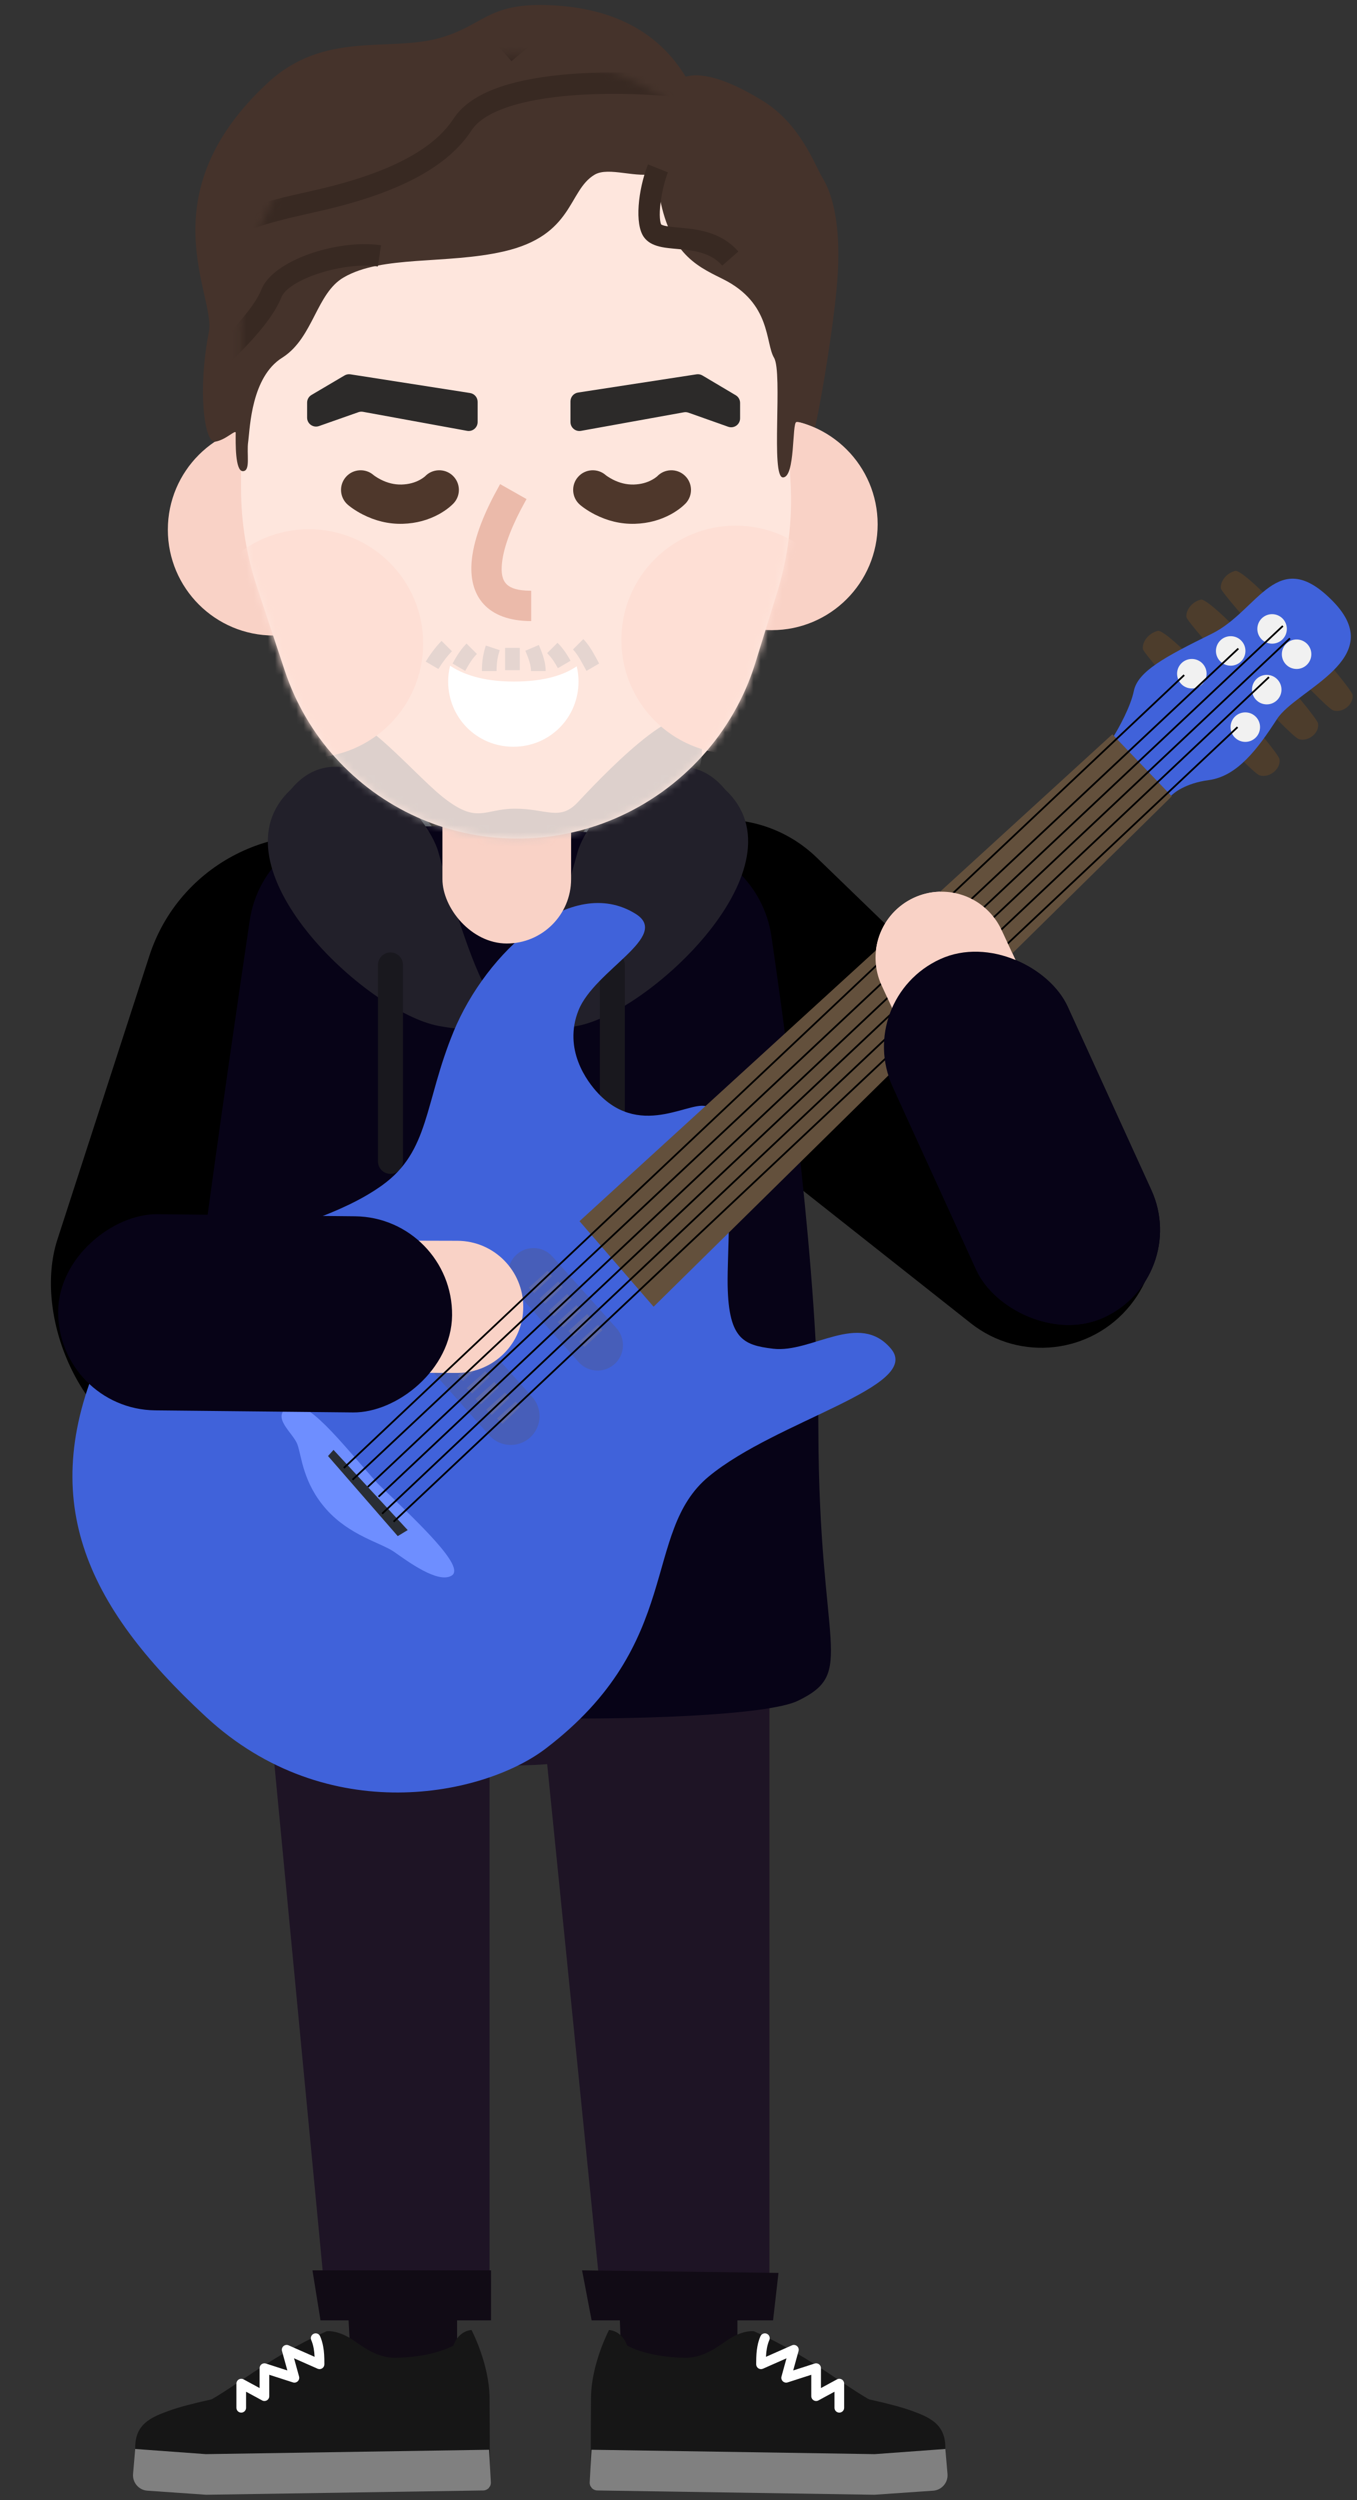 <svg width="190" height="350" viewBox="0 0 190 350" fill="none" xmlns="http://www.w3.org/2000/svg">
<rect x="0" y="0" width="190" height="350" fill="#333333" stroke="none"/>
<path d="M49.137 330.834L48.75 323.834H64V330.834H49.137Z" fill="#110B15"/>
<path d="M87.169 334.834L86.75 323.834H103.25V334.834H87.169Z" fill="#110B15"/>
<path d="M21.691 348.649C21.641 342.911 22.422 339.421 27.41 337.076C32.397 334.734 37.095 330.226 45.723 326.361C45.723 326.361 46.859 326.146 48.708 327.146C50.285 327.999 52.312 330.094 55.365 330.066C58.681 330.036 61.636 329.334 63.471 328.371C64.264 326.199 66.024 326.184 66.024 326.184C66.024 326.184 68.501 330.899 68.543 335.636C68.584 340.371 68.58 348.241 68.58 348.241L21.691 348.649Z" fill="#161616"/>
<path d="M43.924 326.708C44.265 326.556 44.665 326.71 44.817 327.051C45.011 327.487 45.151 327.966 45.246 328.486C45.386 329.25 45.417 329.876 45.417 330.981C45.417 331.456 44.943 331.778 44.506 331.616L44.467 331.6L41.17 330.144L41.873 332.694C42.013 333.199 41.551 333.659 41.053 333.529L41.014 333.518L37.702 332.45L37.702 335.446C37.702 335.945 37.184 336.267 36.741 336.06L36.703 336.041L34.454 334.822L34.454 337.071C34.454 337.431 34.173 337.725 33.818 337.747L33.777 337.748C33.417 337.748 33.123 337.467 33.102 337.113L33.1 337.071V333.686C33.1 333.188 33.619 332.865 34.062 333.072L34.1 333.091L36.349 334.31L36.349 331.521C36.349 331.077 36.769 330.757 37.192 330.865L37.233 330.877L40.235 331.845L39.486 329.129C39.338 328.591 39.864 328.122 40.375 328.315L40.412 328.33L44.046 329.935L44.041 329.847C44.022 329.468 43.988 329.148 43.929 328.809L43.915 328.73C43.837 328.309 43.727 327.932 43.58 327.601C43.428 327.26 43.582 326.86 43.924 326.708Z" fill="white"/>
<path d="M23.578 337.516C25.108 336.961 26.728 336.541 29.835 335.839L28.515 339.639L28.553 343.969L19.709 344.046C19.349 344.051 18.704 343.569 19.012 341.616C19.396 339.176 21.403 338.304 23.578 337.516Z" fill="#161616"/>
<path d="M68.728 347.501L68.471 342.944L28.82 343.561L18.933 342.836L18.631 346.329C18.527 347.536 19.431 348.594 20.639 348.676L28.869 349.246L67.664 348.644C68.279 348.634 68.762 348.114 68.728 347.501Z" fill="#808080"/>
<path d="M129.603 348.649C129.653 342.911 128.871 339.421 123.884 337.076C118.897 334.734 114.199 330.226 105.57 326.361C105.57 326.361 104.435 326.146 102.586 327.146C101.008 327.999 98.982 330.094 95.928 330.066C92.613 330.036 89.658 329.334 87.822 328.371C87.029 326.199 85.27 326.184 85.27 326.184C85.27 326.184 82.792 330.899 82.751 335.636C82.71 340.371 82.714 348.241 82.714 348.241L129.603 348.649Z" fill="#161616"/>
<path d="M106.477 327.051C106.629 326.71 107.029 326.556 107.37 326.708C107.712 326.86 107.865 327.26 107.713 327.601C107.566 327.932 107.456 328.309 107.379 328.73C107.311 329.099 107.273 329.439 107.252 329.847L107.248 329.935L110.882 328.33C111.392 328.105 111.934 328.557 111.817 329.09L111.808 329.129L111.058 331.845L114.061 330.877C114.484 330.741 114.917 331.042 114.944 331.479L114.945 331.521L114.945 334.31L117.194 333.091C117.632 332.854 118.163 333.156 118.192 333.644L118.193 333.686V337.071C118.193 337.445 117.89 337.748 117.516 337.748C117.157 337.748 116.862 337.467 116.841 337.113L116.84 337.071L116.84 334.822L114.591 336.041C114.152 336.279 113.622 335.977 113.593 335.489L113.591 335.446L113.591 332.45L110.28 333.518C109.781 333.679 109.302 333.236 109.411 332.734L109.42 332.694L110.123 330.144L106.827 331.6C106.393 331.792 105.906 331.489 105.878 331.024L105.877 330.981L105.878 330.725C105.883 329.775 105.919 329.189 106.048 328.486C106.143 327.966 106.283 327.487 106.477 327.051Z" fill="white"/>
<path d="M127.716 337.516C126.186 336.961 124.565 336.541 121.458 335.839L122.779 339.639L122.741 343.969L131.584 344.046C131.945 344.051 132.59 343.569 132.282 341.616C131.897 339.176 129.89 338.304 127.716 337.516Z" fill="#161616"/>
<path d="M82.566 347.501L82.823 342.944L122.474 343.561L132.361 342.836L132.663 346.329C132.767 347.536 131.862 348.594 130.654 348.676L122.424 349.246L83.63 348.644C83.015 348.634 82.531 348.114 82.566 347.501Z" fill="#808080"/>
<path d="M37.085 233.015L68.543 235.681V323.924H45.757L37.085 233.015Z" fill="#1E1425"/>
<path d="M75.474 235.681H107.732V323.924H84.366L75.474 235.681Z" fill="#1E1425"/>
<path d="M43.75 317.834H68.75V324.834H44.875L43.75 317.834Z" fill="#110B15"/>
<path d="M109 318.189L81.5 317.834L82.835 324.834H108.239L109 318.189Z" fill="#110B15"/>
<path d="M114.356 120.057C106.52 112.479 93.919 113.068 86.823 121.343C79.825 129.506 81.022 141.851 89.457 148.517L135.918 185.238C142.81 190.685 152.806 189.544 158.293 182.685C163.441 176.25 162.848 166.956 156.925 161.227L114.356 120.057Z" fill="black"/>
<path d="M71.71 247.154C88.433 247.154 101.989 240.732 101.989 232.811C101.989 224.89 88.433 218.468 71.71 218.468C54.987 218.468 41.431 224.89 41.431 232.811C41.431 240.732 54.987 247.154 71.71 247.154Z" fill="#1E1425"/>
<rect x="28.442" y="110.583" width="48.859" height="90.609" rx="24.43" transform="rotate(17.962 28.442 110.583)" fill="black"/>
<rect x="58.752" y="96.084" width="23.5" height="40.25" rx="11.75" fill="#2D2928"/>
<path d="M46.949 134.909C53.88 129.844 52.281 111.848 56.813 111.848C71.076 124.378 68.876 145.839 64.011 176.231C56.546 139.174 52.347 142.64 46.949 134.909Z" fill="#5A5E65"/>
<path d="M96.645 133.709C89.714 128.644 91.313 110.649 86.781 110.649C72.519 123.179 74.718 144.639 79.583 175.031C87.048 137.975 91.247 141.44 96.645 133.709Z" fill="#5A5E65"/>
<path d="M34.964 128.865C36.081 121.33 42.464 115.811 50.086 115.753L72.79 115.583L93.902 117.678C101.09 118.392 106.954 123.888 108.006 131.054C110.485 147.938 114.545 178.816 114.586 200.24C114.646 231.104 120.003 234.071 111.726 238.093C103.45 242.115 37.17 241.371 28.108 235.077C19.047 228.784 24.661 222.267 24.636 209.465C24.617 199.889 31.496 152.26 34.964 128.865Z" fill="#070317"/>
<path d="M61.408 143.62C51.226 141.728 29.27 121.16 40.725 110.521C48.044 101.656 59.818 113.477 61.408 119.387C62.681 124.115 66.181 135.739 68.409 138.891C70.954 141.157 71.591 145.511 61.408 143.62Z" fill="#22202A"/>
<path d="M80.842 143.62C91.024 141.728 112.98 121.16 101.525 110.521C94.206 101.656 82.433 113.477 80.842 119.387C79.569 124.115 76.069 135.739 73.841 138.891C71.296 141.157 70.659 145.511 80.842 143.62Z" fill="#22202A"/>
<path d="M54.671 135.083V162.583" stroke="#19181E" stroke-width="3.5" stroke-linecap="round"/>
<path d="M85.739 135.083V157.083" stroke="#19181E" stroke-width="3.5" stroke-linecap="round"/>
<path d="M170.938 82.365C170.832 81.487 171.608 80.254 172.991 79.908C174.991 79.951 189.149 96.009 189.372 97.264C189.595 98.519 188.066 99.862 186.7 99.457C185.333 99.053 171.044 83.242 170.938 82.365Z" fill="#4D3D2C"/>
<path d="M166.114 86.387C166.008 85.51 166.784 84.276 168.167 83.931C170.167 83.974 184.325 100.031 184.548 101.287C184.771 102.542 183.242 103.884 181.876 103.48C180.509 103.075 166.22 87.265 166.114 86.387Z" fill="#4D3D2C"/>
<path d="M160.017 90.847C159.907 89.938 160.713 88.66 162.147 88.303C164.222 88.347 178.916 104.977 179.147 106.277C179.379 107.576 177.792 108.967 176.374 108.548C174.956 108.129 160.127 91.755 160.017 90.847Z" fill="#4D3D2C"/>
<path d="M53.501 165.935C60.178 161.144 59.388 154.446 63.5 144.435C68.067 133.315 80 122.309 89.001 127.934C94 131.059 83.248 135.797 81 141.435C78.822 146.895 82.183 151.399 83.75 153.06C90 159.684 97.276 153.491 99.251 155.06C103.125 158.988 101.876 173.701 101.876 179.185C101.876 187.435 104.003 188.303 108.251 188.81C113.653 189.455 120.293 183.504 124.751 188.81C129.208 194.117 108.758 198.839 99.251 206.685C89.743 214.532 95.876 229.975 76.376 244.81C67.767 251.359 45.868 256.081 28.856 240.36C11.844 224.639 4.885 209.685 14.5 188.81C21.449 173.723 42.001 174.185 53.501 165.935Z" fill="#4062DA"/>
<path d="M40.383 196.937C42.914 195.491 47.654 201.844 52.904 207.708C58.785 213.336 65.157 219.349 63.256 220.559C61.355 221.768 57.047 218.55 55.2 217.26C53.352 215.97 48.997 215.001 45.7 211.305C42.404 207.608 42.234 203.853 41.645 202.215C41.054 200.577 37.851 198.383 40.383 196.937Z" fill="#6E8EFF"/>
<path d="M86.319 185.943L77.337 175.899C75.93 174.326 73.469 174.325 72.061 175.897C70.86 177.238 70.857 179.268 72.054 180.612L81.014 190.677C82.484 192.327 85.087 192.251 86.457 190.519C87.53 189.163 87.472 187.232 86.319 185.943Z" fill="#63503C" fill-opacity="0.21"/>
<path d="M77.292 178.65L76.667 177.9L74.042 180.275L74.792 181.025L77.292 178.65Z" fill="#AD947A" fill-opacity="0.21"/>
<path d="M78.792 180.15L78.167 179.4L75.542 181.775L76.292 182.525L78.792 180.15Z" fill="#AD947A" fill-opacity="0.21"/>
<path d="M80.042 181.9L79.417 181.15L76.792 183.525L77.542 184.275L80.042 181.9Z" fill="#AD947A" fill-opacity="0.21"/>
<path d="M81.34 183.458L80.715 182.708L78.09 185.083L78.84 185.833L81.34 183.458Z" fill="#AD947A" fill-opacity="0.21"/>
<path d="M82.84 184.708L82.215 183.958L79.59 186.333L80.34 187.083L82.84 184.708Z" fill="#AD947A" fill-opacity="0.21"/>
<path d="M84.34 186.208L83.715 185.458L81.09 187.833L81.84 188.583L84.34 186.208Z" fill="#AD947A" fill-opacity="0.21"/>
<path d="M74.519 195.567L66.156 186.215C64.587 184.459 61.85 184.426 60.237 186.142C58.814 187.657 58.783 190.008 60.165 191.56L68.507 200.931C70.139 202.764 73.017 202.724 74.598 200.847C75.89 199.313 75.856 197.062 74.519 195.567Z" fill="#63503C" fill-opacity="0.21"/>
<path d="M65.84 189.458L65.215 188.708L62.59 191.083L63.34 191.833L65.84 189.458Z" fill="#AD947A" fill-opacity="0.21"/>
<path d="M67.34 190.958L66.715 190.208L64.09 192.583L64.84 193.333L67.34 190.958Z" fill="#AD947A" fill-opacity="0.21"/>
<path d="M68.59 192.708L67.965 191.958L65.34 194.333L66.09 195.083L68.59 192.708Z" fill="#AD947A" fill-opacity="0.21"/>
<path d="M69.84 194.208L69.215 193.458L66.59 195.833L67.34 196.583L69.84 194.208Z" fill="#AD947A" fill-opacity="0.21"/>
<path d="M71.34 195.708L70.715 194.958L68.09 197.333L68.84 198.083L71.34 195.708Z" fill="#AD947A" fill-opacity="0.21"/>
<path d="M72.84 196.958L72.215 196.208L69.59 198.583L70.34 199.333L72.84 196.958Z" fill="#AD947A" fill-opacity="0.21"/>
<path d="M158.754 96.73C158.307 98.921 156.642 101.935 155.865 103.169L163.811 111.592C164.283 110.977 166.028 109.639 169.238 109.208C173.251 108.669 176.084 104.854 178.799 100.661C181.515 96.469 194.484 92.246 186.654 84.201C178.825 76.156 176.25 85.478 169.679 88.713C163.108 91.947 159.313 93.991 158.754 96.73Z" fill="#4062DA"/>
<path d="M57.083 214.199L46.697 202.973L45.928 203.832L55.69 215.044L57.083 214.199Z" fill="#292D34"/>
<path d="M178.067 90.108C179.207 90.133 180.152 89.228 180.176 88.087C180.201 86.947 179.296 86.002 178.156 85.978C177.015 85.954 176.071 86.858 176.046 87.999C176.022 89.139 176.926 90.084 178.067 90.108Z" fill="#F1F1F1"/>
<path d="M181.498 93.651C182.638 93.675 183.583 92.77 183.607 91.63C183.632 90.489 182.727 89.545 181.587 89.52C180.446 89.496 179.502 90.401 179.477 91.541C179.453 92.682 180.357 93.626 181.498 93.651Z" fill="#F1F1F1"/>
<path d="M172.271 93.191C173.411 93.215 174.356 92.311 174.38 91.17C174.405 90.029 173.5 89.085 172.36 89.061C171.219 89.036 170.275 89.941 170.25 91.081C170.226 92.222 171.13 93.166 172.271 93.191Z" fill="#F1F1F1"/>
<path d="M177.317 98.608C178.457 98.633 179.402 97.728 179.426 96.587C179.451 95.447 178.546 94.502 177.406 94.478C176.265 94.454 175.321 95.358 175.296 96.499C175.272 97.639 176.176 98.584 177.317 98.608Z" fill="#F1F1F1"/>
<path d="M166.831 96.38C167.971 96.404 168.916 95.499 168.94 94.359C168.965 93.218 168.06 92.274 166.919 92.249C165.779 92.225 164.834 93.13 164.81 94.27C164.785 95.411 165.69 96.355 166.831 96.38Z" fill="#F1F1F1"/>
<path d="M174.317 103.858C175.457 103.883 176.402 102.978 176.426 101.837C176.451 100.697 175.546 99.752 174.405 99.728C173.265 99.704 172.32 100.608 172.296 101.749C172.271 102.889 173.176 103.834 174.317 103.858Z" fill="#F1F1F1"/>
<path d="M127.944 125.688C132.531 123.558 137.968 125.509 140.164 130.044L140.229 130.183L157.957 168.362C160.109 172.996 158.097 178.496 153.463 180.647C148.876 182.777 143.439 180.827 141.243 176.291L141.178 176.153L123.45 137.974C121.298 133.34 123.31 127.84 127.944 125.688Z" fill="#F9D2C6"/>
<path d="M21.672 173.582L64.038 173.7C69.146 173.714 73.276 177.867 73.262 182.975C73.248 188.033 69.178 192.131 64.139 192.199L63.986 192.199L21.621 192.082C16.512 192.068 12.382 187.915 12.396 182.806C12.41 177.749 16.481 173.651 21.519 173.583L21.672 173.582Z" fill="#F9D2C6"/>
<rect x="8" y="197.294" width="27.462" height="55.156" rx="13.731" transform="rotate(-89.396 8 197.294)" fill="#070317"/>
<rect x="119.393" y="139.859" width="26.942" height="55.156" rx="13.471" transform="rotate(-24.525 119.393 139.859)" fill="#070317"/>
<path d="M81.142 170.956L155.748 102.792L164.064 111.473L91.513 182.931L81.142 170.956Z" fill="#63503C"/>
<path d="M165.718 94.415L165.889 94.597L48.228 205.596L48.057 205.414L165.718 94.415Z" fill="black"/>
<path d="M173.299 90.702L173.471 90.884L49.443 207.247L49.272 207.065L173.299 90.702Z" fill="black"/>
<path d="M179.532 87.539L179.703 87.721L51.585 208.247L51.414 208.065L179.532 87.539Z" fill="black"/>
<path d="M180.524 89.278L180.695 89.46L53.086 209.623L52.914 209.441L180.524 89.278Z" fill="black"/>
<path d="M173.188 101.702L173.359 101.884L55.194 213.122L55.022 212.94L173.188 101.702Z" fill="black"/>
<path d="M177.583 94.706L177.754 94.887L53.586 211.998L53.414 211.816L177.583 94.706Z" fill="black"/>
<path d="M149.567 172.258L131.839 134.078" stroke="#F9D2C6" stroke-width="18.5" stroke-linecap="round"/>
<rect x="119.393" y="139.859" width="26.942" height="55.156" rx="13.471" transform="rotate(-24.525 119.393 139.859)" fill="#070317"/>
<rect x="61.948" y="103.333" width="18.014" height="28.75" rx="9.007" fill="#F9D2C6"/>
<path d="M108.067 88.217C116.25 88.217 122.884 81.583 122.884 73.4C122.884 65.217 116.25 58.584 108.067 58.584C99.884 58.584 93.251 65.217 93.251 73.4C93.251 81.583 99.884 88.217 108.067 88.217Z" fill="#F9D2C6"/>
<path d="M38.317 88.967C30.134 88.967 23.5 82.333 23.5 74.15C23.5 65.967 30.134 59.334 38.317 59.334C46.5 59.334 53.133 65.967 53.133 74.15C53.133 82.333 46.5 88.967 38.317 88.967Z" fill="#F9D2C6"/>
<path d="M33.751 45.959C33.751 24.765 50.931 7.583 72.126 7.583C93.32 7.583 110.501 24.765 110.501 45.959V64.084L110.696 67.638C110.98 72.81 110.342 77.992 108.812 82.942L105.758 92.818C102.74 102.582 95.481 110.574 86.088 114.6C77.253 118.386 67.137 118.339 58.371 114.394C49.611 110.452 42.902 103.02 39.875 93.902L35.977 82.165C34.502 77.723 33.751 73.073 33.751 68.392V64.084V45.959Z" fill="#FEE6DD"/>
<path d="M61.5 5.334C67.69 3.61 68.172 0.476 76.501 0.709C88.055 1.032 93.342 6.382 96.001 10.733C98.668 9.974 102.675 11.583 106.751 14.084C112.126 17.382 114.125 23.209 115.125 24.834C117.256 28.296 117.74 33.962 117.145 40.376L117.125 40.584C116.625 45.783 115.251 54.667 114.126 59.834L114 59.779C113.291 59.479 111.971 58.989 111.501 59.084C110.876 59.209 111.376 66.834 109.626 66.834C107.876 66.834 109.626 52.209 108.376 50.084C107.126 47.959 108.001 42.459 101.251 39.084L100.298 38.609C96.628 36.76 92.813 34.385 91.919 24.241C89.191 25.068 85.252 23.269 83.25 24.459C79.5 26.687 80.375 32.959 70.5 35.209C62.5 37.031 53.5 35.709 48.125 38.834C44.293 41.062 43.884 47.195 39.645 49.991L39.5 50.084C35.213 52.779 35.007 59.795 34.765 61.722L34.75 61.834C34.5 63.584 35.125 65.959 34 65.959C32.901 65.959 32.995 61.904 33 60.667L33 60.584C33 60.084 31.625 61.584 30.125 61.834C28.625 62.084 27.625 54.709 29.25 46.459C30.241 41.43 20.5 27.334 37.5 11.584C45.404 4.261 54.405 7.309 61.5 5.334Z" fill="#45332B"/>
<mask id="mask0_0_4719" style="mask-type:alpha" maskUnits="userSpaceOnUse" x="33" y="7" width="78" height="111">
<path fill-rule="evenodd" clip-rule="evenodd" d="M33.75 45.959C33.75 24.765 50.931 7.583 72.125 7.583C93.319 7.583 110.5 24.765 110.5 45.959V64.084L110.695 67.638C110.979 72.81 110.341 77.992 108.811 82.942L105.758 92.818C102.739 102.582 95.481 110.574 86.087 114.6C77.253 118.386 67.136 118.339 58.371 114.394C49.61 110.452 42.902 103.02 39.874 93.902L35.977 82.165C34.502 77.723 33.75 73.073 33.75 68.392V64.084V45.959Z" fill="white"/>
</mask>
<g mask="url(#mask0_0_4719)">
<path d="M57.5 116.583C55.988 115.741 43.625 109.208 45.5 102.333C47.375 95.458 57.125 107.708 62 111.583C66.875 115.458 67.751 113.208 72.125 113.208C76.5 113.208 78.376 114.979 80.875 112.333C83.375 109.688 95.73 96.328 97.625 101.583C101.5 112.333 87.5 116.109 81.625 117.833C73.875 120.108 62.662 119.458 57.5 116.583Z" fill="#CAC4C1" fill-opacity="0.64"/>
<path d="M103 105.583C111.837 105.583 119 98.42 119 89.584C119 80.747 111.837 73.584 103 73.584C94.164 73.584 87 80.747 87 89.584C87 98.42 94.164 105.583 103 105.583Z" fill="#FEDFD5"/>
<path d="M43.25 106.083C52.087 106.083 59.25 98.92 59.25 90.084C59.25 81.247 52.087 74.084 43.25 74.084C34.414 74.084 27.25 81.247 27.25 90.084C27.25 98.92 34.414 106.083 43.25 106.083Z" fill="#FEDFD5"/>
<path d="M52.308 66.511L52.299 66.503L52.375 66.562C52.409 66.588 52.449 66.617 52.493 66.648C52.722 66.809 52.995 66.975 53.303 67.132C54.22 67.598 55.214 67.861 56.236 67.831C57.244 67.802 58.093 67.556 58.8 67.17C59.049 67.034 59.256 66.893 59.42 66.76L59.493 66.699L59.521 66.674L59.489 66.707C60.526 65.597 62.266 65.537 63.376 66.573C64.487 67.609 64.547 69.349 63.511 70.46C63.368 70.612 63.16 70.808 62.885 71.032C62.47 71.368 61.987 71.696 61.434 71.998C59.994 72.784 58.306 73.273 56.396 73.329C54.372 73.388 52.495 72.891 50.811 72.035C50.258 71.754 49.762 71.452 49.326 71.144L49.18 71.04C48.971 70.887 48.807 70.756 48.692 70.656C47.548 69.657 47.429 67.92 48.428 66.775C49.427 65.631 51.164 65.513 52.308 66.511Z" fill="#4E372B"/>
<path d="M84.808 66.511L84.799 66.503L84.875 66.562C84.909 66.588 84.949 66.617 84.993 66.648C85.222 66.809 85.495 66.975 85.803 67.132C86.72 67.598 87.714 67.861 88.736 67.831C89.744 67.802 90.593 67.556 91.299 67.17C91.549 67.034 91.756 66.893 91.92 66.76L91.993 66.699L92.021 66.674L91.99 66.707C93.026 65.597 94.766 65.537 95.876 66.573C96.987 67.609 97.047 69.349 96.011 70.46C95.868 70.612 95.66 70.808 95.385 71.032C94.97 71.368 94.487 71.696 93.934 71.998C92.494 72.784 90.806 73.273 88.896 73.329C86.872 73.388 84.996 72.891 83.311 72.035C82.758 71.754 82.262 71.452 81.826 71.144L81.68 71.04C81.471 70.887 81.307 70.756 81.192 70.656C80.048 69.657 79.93 67.92 80.928 66.775C81.927 65.631 83.664 65.513 84.808 66.511Z" fill="#4E372B"/>
<path d="M70.026 67.773L73.724 69.869L73.523 70.227C71.797 73.331 70.562 76.352 70.294 78.748L70.277 78.914C70.025 81.539 70.944 82.651 74.17 82.695L74.375 82.696V86.946C68.281 86.946 65.487 83.506 66.07 78.276C66.423 75.122 67.878 71.599 69.913 67.975L70.026 67.773Z" fill="#EBBAAA"/>
<path d="M49.067 52.403L65.818 55.02C66.427 55.115 66.875 55.639 66.875 56.255V59.084C66.875 59.865 66.168 60.454 65.4 60.314L50.827 57.651C50.613 57.612 50.392 57.63 50.187 57.702L44.665 59.646C43.852 59.932 43 59.329 43 58.467V56.367C43 55.924 43.234 55.515 43.615 55.29L48.239 52.561C48.489 52.414 48.781 52.358 49.067 52.403Z" fill="#1B1A1A" fill-opacity="0.92"/>
<path d="M97.522 52.402L80.935 54.953C80.325 55.046 79.875 55.571 79.875 56.188V59.088C79.875 59.867 80.58 60.456 81.347 60.318L95.751 57.718C95.966 57.679 96.186 57.697 96.391 57.77L101.958 59.743C102.771 60.031 103.625 59.428 103.625 58.564V56.407C103.625 55.966 103.393 55.557 103.014 55.332L98.35 52.562C98.101 52.414 97.808 52.358 97.522 52.402Z" fill="#1B1A1A" fill-opacity="0.92"/>
<path d="M65.984 -0.422C69.637 -0.767 74.962 0.477 81.456 2.904C86.265 4.701 91.508 7.092 95.561 9.23L95.829 9.372L94.421 12.021C90.444 9.907 85.192 7.503 80.406 5.714L80.002 5.564C74.092 3.386 69.269 2.281 66.266 2.565C62.339 2.936 59.011 4.619 54.631 7.961L54.325 8.196C53.659 8.716 51.107 10.727 50.345 11.292C48.841 12.408 47.623 13.164 46.436 13.661L46.313 13.712L45.187 10.931C46.069 10.574 47.048 9.984 48.288 9.081L48.558 8.883C49.342 8.301 52.253 6.004 52.625 5.718L52.998 5.433C57.698 1.872 61.433 0.009 65.984 -0.422Z" fill="#382922"/>
<path d="M36.607 40.514C38.236 36.442 47.105 33.51 53.16 34.311L53.342 34.337L52.908 37.305C48.062 36.596 40.405 39.097 39.393 41.628C38.895 42.872 38.066 44.197 36.935 45.631C36.057 46.746 35.014 47.906 33.78 49.167L33.452 49.499C32.202 50.751 28.903 53.89 28.464 54.353C27.84 55.011 27.749 55.679 28.109 56.501C28.487 57.367 29.347 58.283 30.434 58.979L30.54 59.046L28.96 61.596C27.341 60.594 26.017 59.206 25.36 57.703C24.534 55.814 24.802 53.856 26.286 52.289L26.397 52.176C27.189 51.376 30.45 48.272 31.457 47.25C32.702 45.988 33.734 44.846 34.579 43.775C35.547 42.547 36.233 41.451 36.607 40.514Z" fill="#382922"/>
<path d="M78.558 10.479C83.996 9.939 90.412 10.076 95.705 10.668L96.049 10.707L95.701 13.687C90.545 13.086 84.179 12.936 78.855 13.464L78.459 13.505C72.036 14.189 67.6 15.82 66.007 18.265C63.512 22.095 59.151 24.92 53.323 27.071C51.068 27.904 48.716 28.593 46.077 29.239L45.541 29.368C44.216 29.682 40.999 30.396 40.499 30.524L38.727 30.983C37.72 31.249 37.263 31.386 36.504 31.634C32.295 33.01 30.118 34.769 29.998 37.39L29.902 39.589C29.772 42.373 29.645 43.781 29.35 45.166L29.317 45.316C28.834 47.491 27.945 49.009 26.412 49.852L26.321 49.9L24.929 47.243L25.007 47.2C26.213 46.502 26.654 44.626 26.909 39.356L27.002 37.254C27.107 34.945 28.174 33.051 30.014 31.564C31.402 30.443 33.165 29.586 35.371 28.849L35.922 28.669C36.698 28.421 37.255 28.265 38.623 27.91L39.82 27.602C40.546 27.423 43.708 26.72 44.907 26.436L45.028 26.407C47.703 25.762 50.056 25.08 52.284 24.257C57.497 22.333 61.323 19.872 63.414 16.748L63.493 16.628C65.775 13.126 71.076 11.222 78.558 10.479Z" fill="#382922"/>
<path d="M69.629 6.325C76.291 0.402 84.081 -2.547 89.478 -0.177C91.646 0.775 93.544 2.623 95.164 5.076C96.338 6.852 97.31 8.886 97.871 10.563L97.928 10.736L95.073 11.657C93.872 7.936 91.167 3.841 88.272 2.57C84.267 0.811 77.637 3.289 71.798 8.411L71.622 8.567L69.629 6.325Z" fill="#382922"/>
<path d="M90.732 23.014L93.518 24.128C93.088 25.204 92.669 26.905 92.483 28.426C92.383 29.236 92.353 29.959 92.395 30.532C92.43 31.001 92.511 31.313 92.575 31.419L92.583 31.431L92.591 31.435L92.626 31.454C92.703 31.496 92.818 31.54 92.972 31.582L93.031 31.597C93.377 31.684 93.784 31.742 94.545 31.814L95.735 31.926C96.865 32.036 97.435 32.121 98.216 32.297L98.286 32.313C100.306 32.777 101.964 33.64 103.285 35.103L103.379 35.209L101.121 37.184C100.242 36.179 99.111 35.581 97.615 35.237L97.442 35.198C96.744 35.046 96.177 34.977 94.796 34.85L94.225 34.797C93.332 34.712 92.826 34.639 92.298 34.507C91.375 34.274 90.661 33.884 90.165 33.208C88.817 31.37 89.373 26.566 90.645 23.236L90.732 23.014Z" fill="#382922"/>
<path d="M61.827 89.72L63.279 91.172C62.618 91.833 61.89 92.82 61.448 93.555L61.387 93.658L59.613 92.624C60.106 91.778 60.921 90.655 61.719 89.831L61.827 89.72Z" fill="#CAC3C1" fill-opacity="0.48"/>
<path d="M65.32 90.095L66.772 91.547C66.579 91.74 66.393 91.955 66.213 92.192C66.024 92.44 65.848 92.703 65.671 92.993L65.548 93.199L65.137 93.922L63.363 92.887L63.738 92.228C63.767 92.177 63.794 92.131 63.816 92.094C64.06 91.681 64.306 91.308 64.579 90.949C64.773 90.693 64.977 90.452 65.19 90.228L65.32 90.095Z" fill="#CAC3C1" fill-opacity="0.48"/>
<path d="M68.026 90.372L69.974 91.021C69.671 91.929 69.54 92.764 69.528 93.784L69.527 93.946H67.473C67.473 92.7 67.62 91.647 67.974 90.531L68.026 90.372Z" fill="#CAC3C1" fill-opacity="0.48"/>
<path d="M70.723 90.696H72.777L72.777 93.821H70.724L70.723 90.696Z" fill="#CAC3C1" fill-opacity="0.48"/>
<path d="M75.444 90.292C76.056 91.721 76.38 92.761 76.401 93.835L76.402 93.946H74.349C74.349 93.223 74.102 92.392 73.61 91.227L73.556 91.101L75.444 90.292Z" fill="#CAC3C1" fill-opacity="0.48"/>
<path d="M83.887 92.887L82.113 93.921L81.764 93.274C81.554 92.889 81.297 92.427 81.138 92.163L81.114 92.124C80.814 91.637 80.532 91.248 80.275 90.978L80.221 90.922L81.673 89.47C82.05 89.847 82.414 90.332 82.783 90.921L82.906 91.12C83.247 91.687 83.891 92.886 83.891 92.893L83.887 92.887Z" fill="#CAC3C1" fill-opacity="0.48"/>
<path d="M78.058 89.984C78.525 90.451 78.912 90.933 79.255 91.451C79.359 91.607 79.456 91.762 79.555 91.928L79.68 92.142L79.887 92.502L78.113 93.537L77.856 93.089C77.749 92.905 77.651 92.746 77.545 92.586C77.303 92.223 77.038 91.885 76.725 91.558L76.606 91.436L78.058 89.984Z" fill="#CAC3C1" fill-opacity="0.48"/>
<path fill-rule="evenodd" clip-rule="evenodd" d="M63.022 93.196C64.692 94.312 67.443 95.414 71.955 95.414C76.189 95.414 78.968 94.502 80.748 93.276C80.913 93.962 81 94.678 81 95.414C81 100.454 77 104.539 71.875 104.539C66.75 104.539 62.75 100.454 62.75 95.414C62.75 94.649 62.844 93.906 63.022 93.196Z" fill="white"/>
</g>
</svg>
